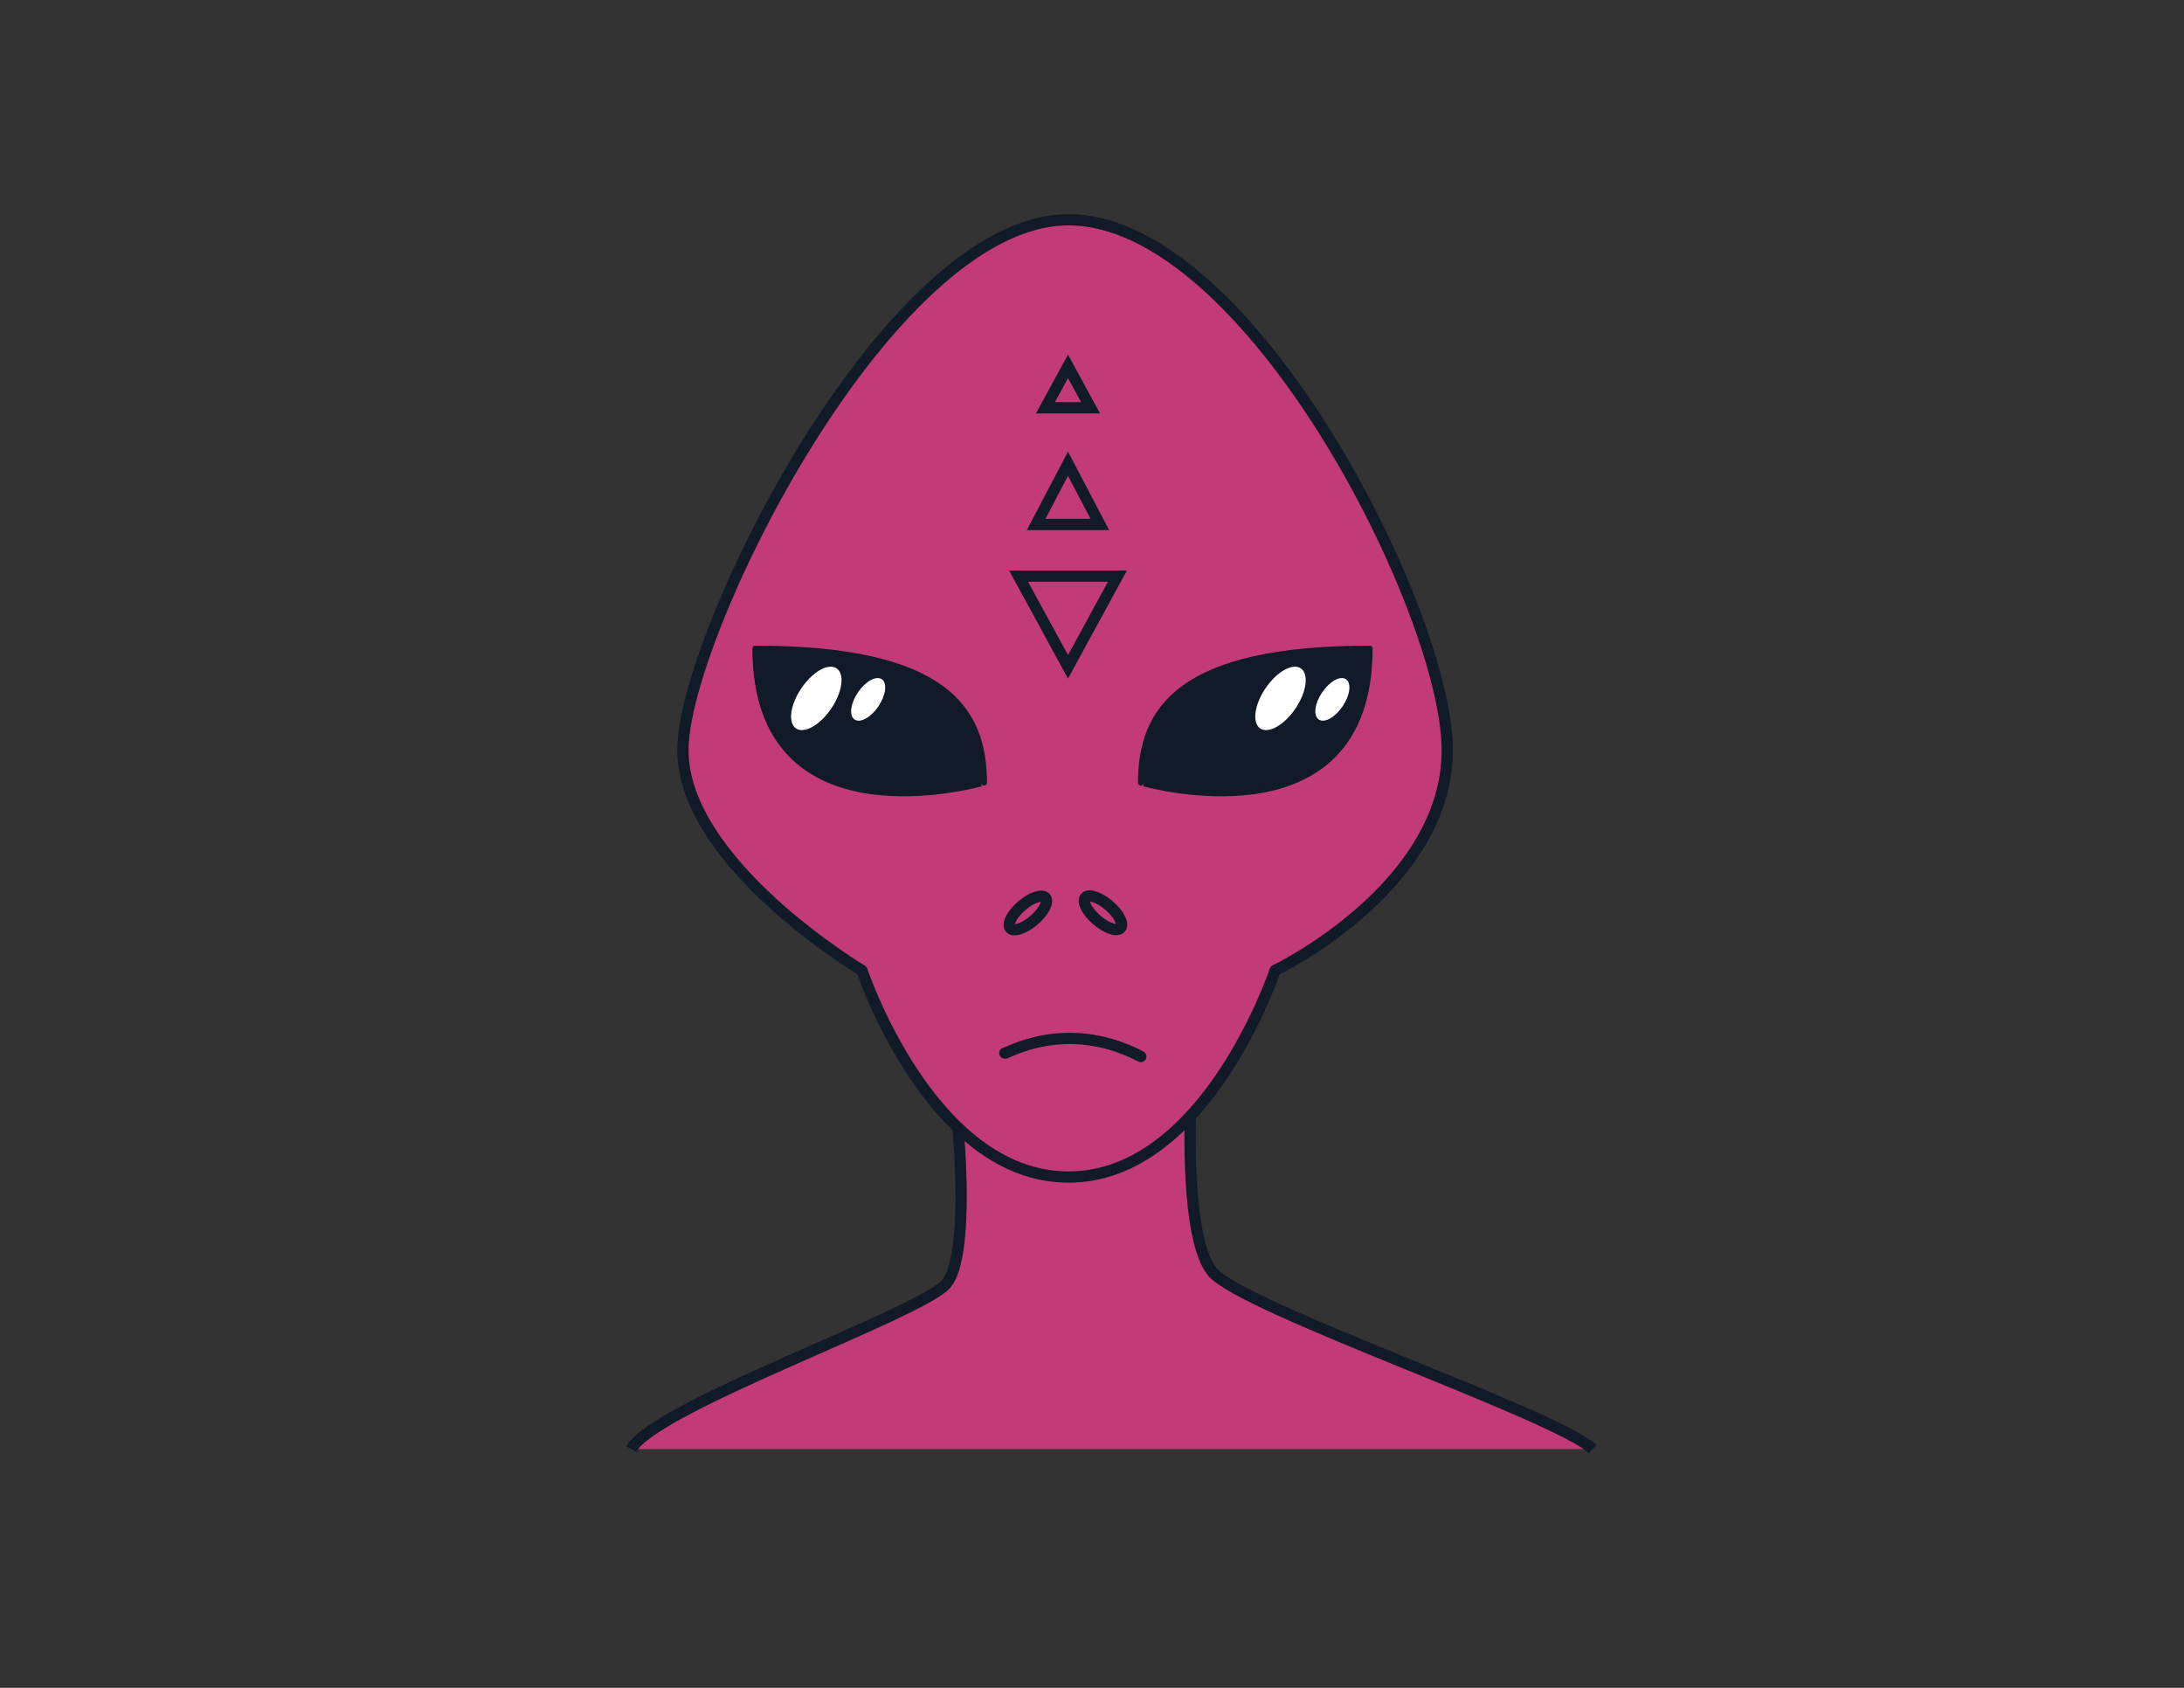 <?xml version="1.0" encoding="utf-8"?>
<!-- Generator: Adobe Illustrator 16.0.0, SVG Export Plug-In . SVG Version: 6.00 Build 0)  -->
<!DOCTYPE svg PUBLIC "-//W3C//DTD SVG 1.1//EN" "http://www.w3.org/Graphics/SVG/1.1/DTD/svg11.dtd">
<svg version="1.1" id="Calque_2" xmlns="http://www.w3.org/2000/svg" xmlns:xlink="http://www.w3.org/1999/xlink" x="0px" y="0px"
	 width="388.234px" height="300px" viewBox="0 0 388.234 300" enable-background="new 0 0 388.234 300" xml:space="preserve">
<rect x="0" y="0" width="388.234" height="300" fill="#333333" stroke="none"/>
<g>
	<g>
		<path fill="#C33A78" stroke="#101A29" stroke-width="2" stroke-miterlimit="10" d="M112.213,257.561
			c4.285-7.651,51.716-24.177,56-29.38c4.284-5.2,2.067-27.777,2.067-27.777l41.46-5.639c0,0-1.452,24.847,3.749,31.273
			c5.203,6.426,61.202,25.398,67.631,31.521"/>
		<g>
			
				<path fill="#C33A78" stroke="#101A29" stroke-width="2" stroke-linecap="round" stroke-linejoin="round" stroke-miterlimit="10" d="
				M189.941,39.062c-32.132,0-68.547,74.057-68.547,94.253c0,20.196,31.825,39.169,31.825,39.169s12.241,36.727,36.722,36.727
				c24.482,0,36.725-36.727,36.725-36.727s30.6-14.688,30.6-39.169C257.265,108.833,222.074,39.062,189.941,39.062z"/>
			<path fill="none" stroke="#101A29" stroke-width="2" stroke-linecap="round" stroke-linejoin="round" stroke-miterlimit="10" d="
				M178.62,187.175c0,0.339,10.709-6.426,24.176,0.613"/>
			
				<ellipse transform="matrix(-0.652 -0.758 0.758 -0.652 178.888 406.573)" fill="none" stroke="#101A29" stroke-width="2" stroke-linecap="round" stroke-linejoin="round" stroke-miterlimit="10" cx="182.741" cy="162.237" rx="1.683" ry="4.131"/>
			<path fill="none" stroke="#101A29" stroke-width="2" stroke-linecap="round" stroke-linejoin="round" stroke-miterlimit="10" d="
				M192.929,159.541c0.607-0.705,2.502-0.07,4.229,1.418c1.73,1.488,2.645,3.267,2.038,3.971c-0.609,0.705-2.503,0.07-4.233-1.418
				C193.238,162.021,192.324,160.246,192.929,159.541z"/>
			<path fill="#101A29" stroke="#101A29" stroke-linecap="round" stroke-linejoin="round" stroke-miterlimit="10" d="
				M134.247,115.261c33.662,0,40.699,10.709,40.699,23.868C174.947,139.129,134.247,151.064,134.247,115.261z"/>
			<path fill="#101A29" stroke="#101A29" stroke-linecap="round" stroke-linejoin="round" stroke-miterlimit="10" d="
				M243.494,115.261c-33.661,0-40.698,10.709-40.698,23.868C202.796,139.129,243.494,151.064,243.494,115.261z"/>
			<polygon fill="none" stroke="#101A29" stroke-width="2" stroke-miterlimit="10" points="198.635,102.408 189.851,118.524 
				181.068,102.408 			"/>
			<polygon fill="none" stroke="#101A29" stroke-width="2" stroke-miterlimit="10" points="184.185,93.227 189.851,82.419 
				195.513,93.227 			"/>
			<polygon fill="none" stroke="#101A29" stroke-width="2" stroke-miterlimit="10" points="185.839,72.482 189.851,65.122 
				193.864,72.482 			"/>
			<path fill="#FFFFFF" d="M147.769,125.933c1.995-2.95,2.421-6.146,0.947-7.139c-1.467-0.992-4.274,0.592-6.269,3.544
				c-1.993,2.947-2.414,6.145-0.945,7.137C142.973,130.467,145.781,128.881,147.769,125.933z"/>
			<path fill="#FFFFFF" d="M156.15,125.539c1.34-1.978,1.604-4.132,0.596-4.812c-1.005-0.68-2.909,0.37-4.242,2.348
				c-1.334,1.978-1.603,4.132-0.594,4.813C152.918,128.568,154.817,127.517,156.15,125.539z"/>
			<path fill="#FFFFFF" d="M230.287,125.933c1.995-2.95,2.415-6.146,0.949-7.139c-1.474-0.992-4.281,0.592-6.274,3.544
				c-1.989,2.947-2.414,6.145-0.942,7.137C225.489,130.467,228.298,128.881,230.287,125.933z"/>
			<path fill="#FFFFFF" d="M238.67,125.539c1.333-1.978,1.602-4.132,0.595-4.812c-1.009-0.68-2.908,0.37-4.242,2.348
				c-1.338,1.978-1.603,4.132-0.594,4.813C235.432,128.568,237.331,127.517,238.67,125.539z"/>
		</g>
	</g>
</g>
</svg>
